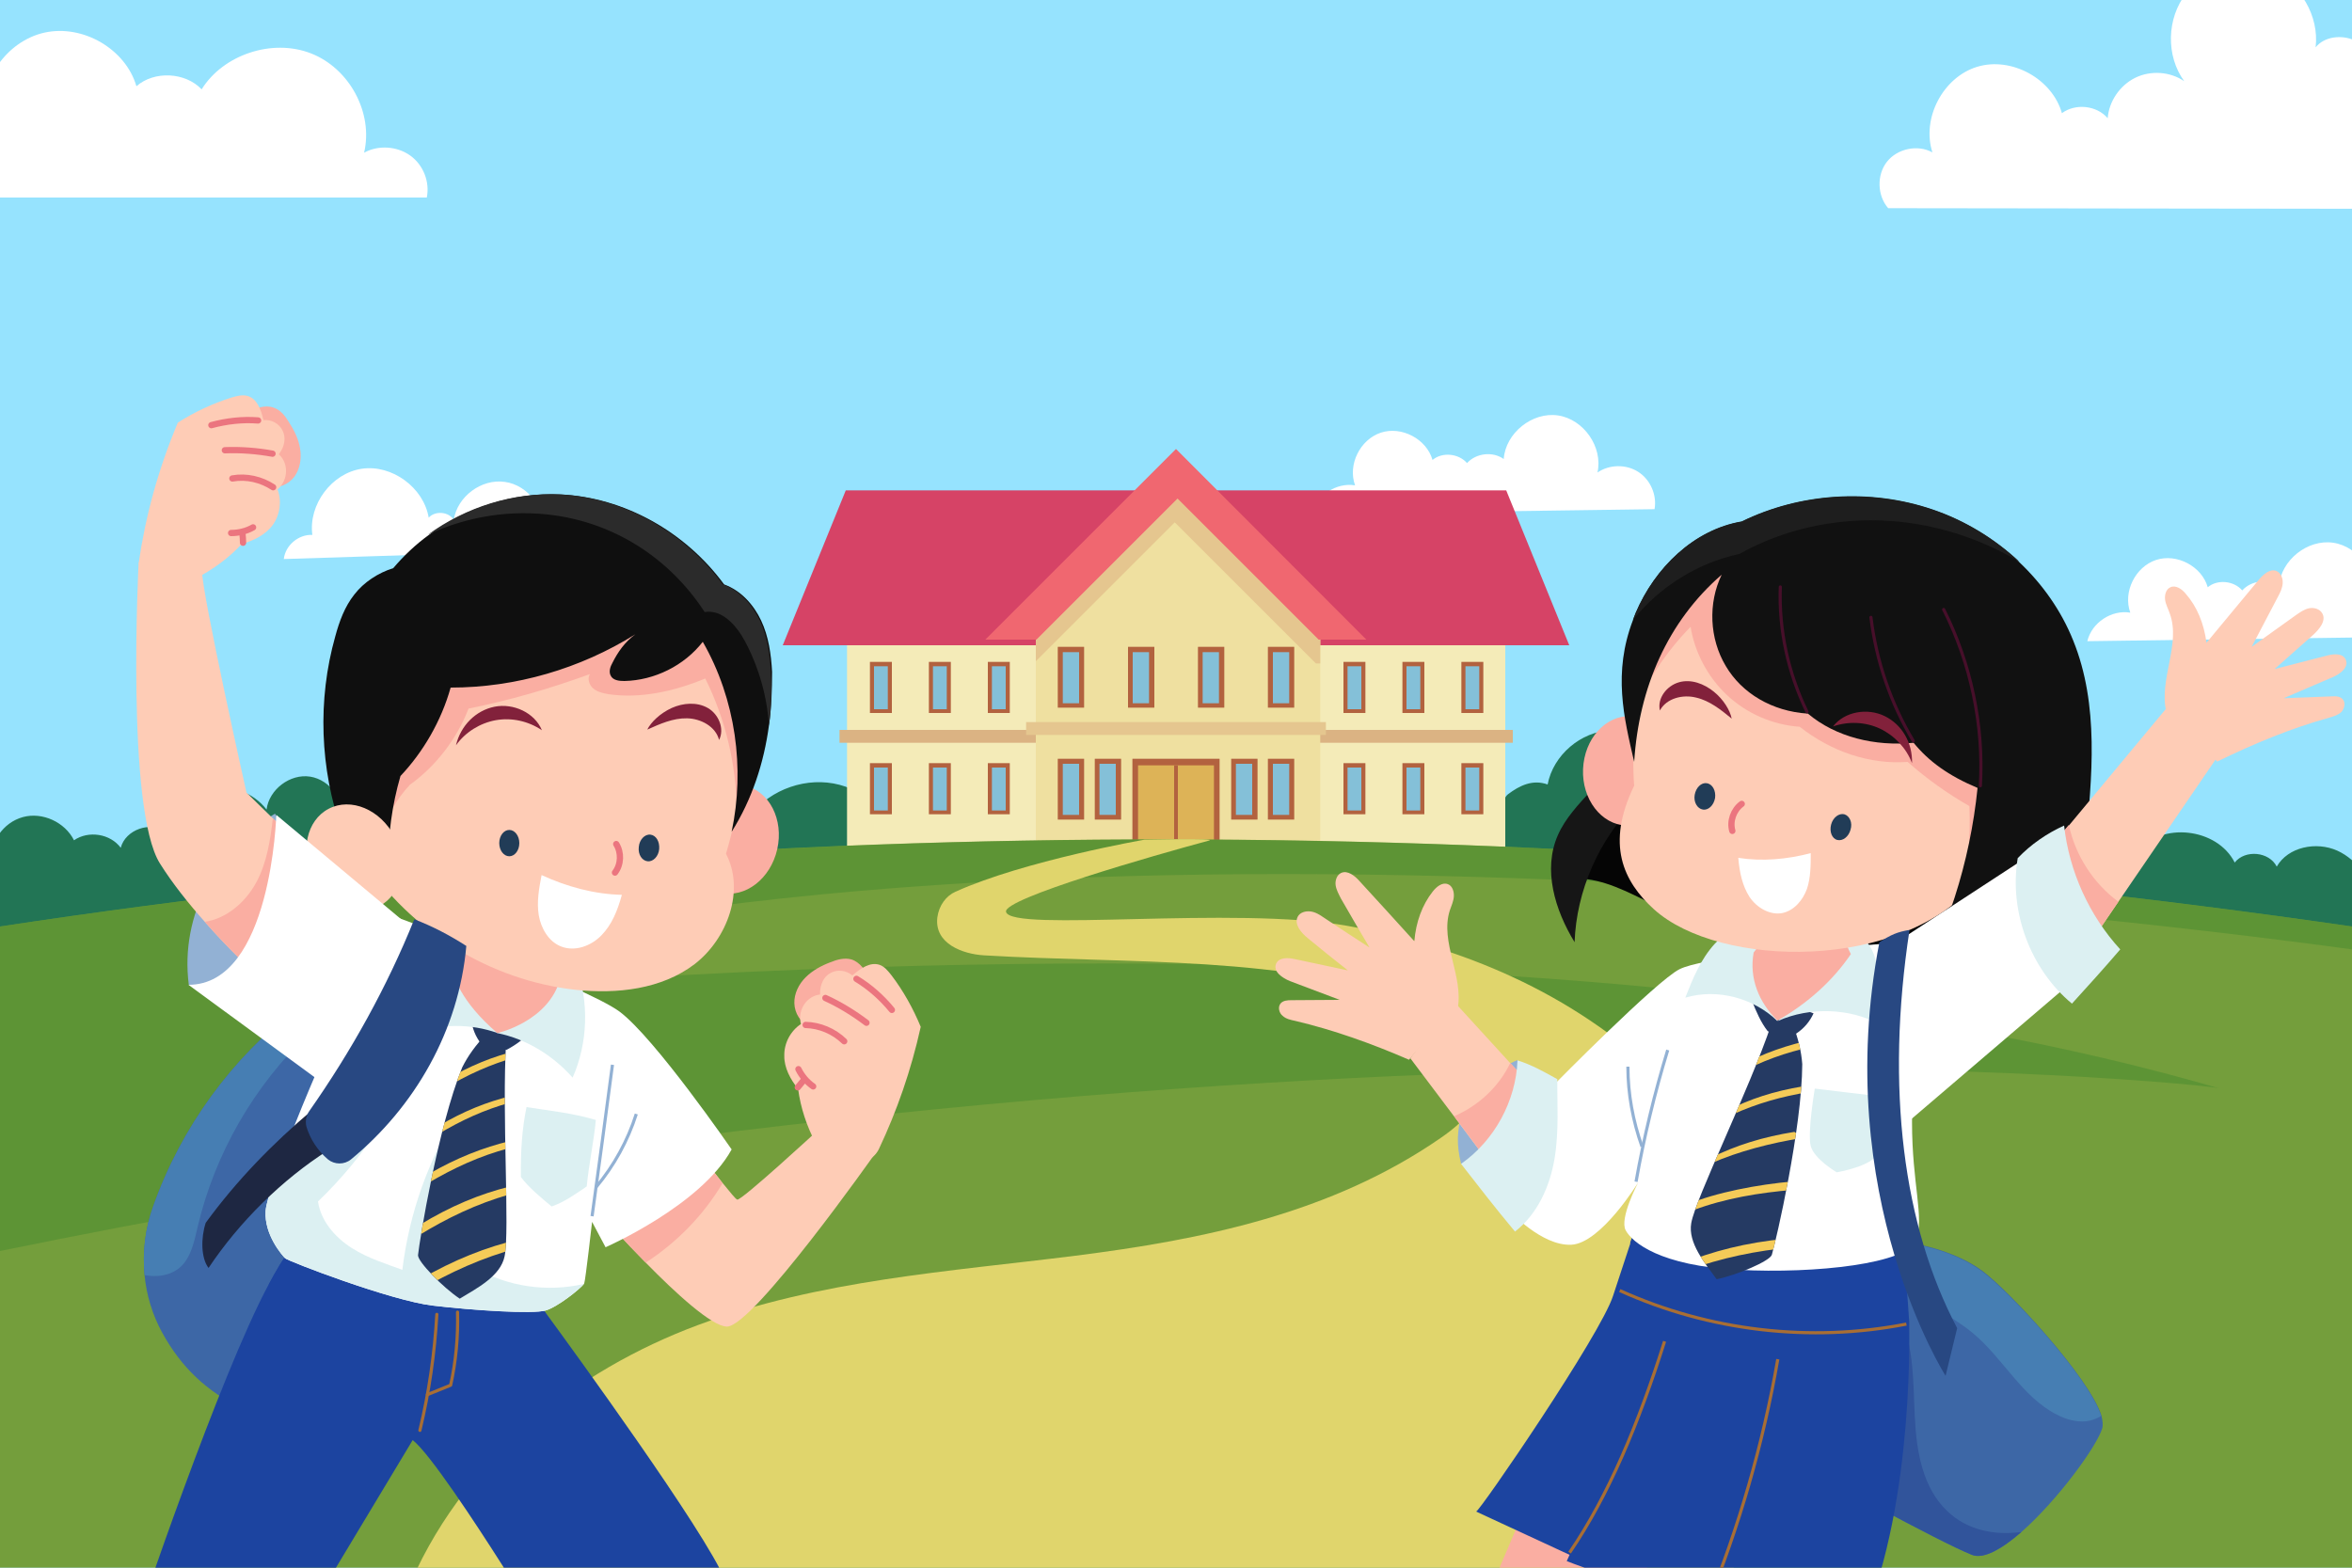 <?xml version="1.0" encoding="utf-8"?>
<!-- Generator: Adobe Illustrator 27.0.0, SVG Export Plug-In . SVG Version: 6.00 Build 0)  -->
<svg version="1.1" xmlns="http://www.w3.org/2000/svg" xmlns:xlink="http://www.w3.org/1999/xlink" x="0px" y="0px"
	 viewBox="0 0 750 500" style="enable-background:new 0 0 750 500;" xml:space="preserve">
<style type="text/css">
	.st0{fill:#96E3FE;}
	.st1{clip-path:url(#SVGID_00000159460701418444423840000015114842498029096341_);}
	.st2{fill:#FFFFFF;}
	.st3{clip-path:url(#SVGID_00000056400771189739830830000015120520881369544880_);}
	.st4{fill:#227555;}
	.st5{fill:#F4EBB8;}
	.st6{fill:#DBB383;}
	.st7{fill:#D64366;}
	.st8{fill:#B2623F;}
	.st9{fill:#84C0D8;}
	.st10{fill:#EFE0A0;}
	.st11{fill:#E5C68F;}
	.st12{fill:#F06770;}
	.st13{fill:#DDB357;}
	.st14{fill:#749E3C;}
	.st15{opacity:0.54;fill:#4B8E2F;}
	.st16{fill:#E0D56C;}
	.st17{clip-path:url(#SVGID_00000177484021208412206210000015989939390487412621_);}
	.st18{fill:#3D67A6;}
	.st19{fill:#467EB3;}
	.st20{fill:#FECCB6;}
	.st21{fill:#FAAEA2;}
	.st22{fill:none;stroke:#EB757F;stroke-width:2;stroke-linecap:round;stroke-linejoin:round;stroke-miterlimit:10;}
	.st23{fill:#1C44A0;}
	.st24{fill:none;stroke:#A86E34;stroke-linecap:round;stroke-linejoin:round;stroke-miterlimit:10;}
	.st25{fill:#DCF0F2;}
	.st26{fill:#253A63;}
	.st27{clip-path:url(#SVGID_00000119098524757233446080000011565806685117432255_);}
	.st28{fill:#F5CB58;}
	.st29{fill:none;stroke:#92B1D4;stroke-miterlimit:10;}
	.st30{fill:#0F0F0F;}
	.st31{fill:#2B2B2B;}
	.st32{fill:#82213B;}
	.st33{fill:#213C57;}
	.st34{fill:#92B1D4;}
	.st35{fill:#1E2742;}
	.st36{fill:#284882;}
	.st37{clip-path:url(#SVGID_00000143615289213573483480000017993916865193044107_);}
	.st38{fill:#050505;}
	.st39{fill:#31549B;}
	.st40{fill:none;stroke:#A86E34;stroke-miterlimit:10;}
	.st41{clip-path:url(#SVGID_00000177479494458290025710000013245700306710315922_);}
	.st42{fill:#161616;}
	.st43{fill:#111111;}
	.st44{fill:none;stroke:#470F2A;stroke-linecap:round;stroke-linejoin:round;stroke-miterlimit:10;}
	.st45{fill:#1E1E1E;}
</style>
<g id="BACKGROUND">
	<rect class="st0" width="750" height="500"/>
</g>
<g id="OBJECTS">
	<g>
		<g>
			<defs>
				<rect id="SVGID_1_" width="750" height="500"/>
			</defs>
			<clipPath id="SVGID_00000036960247150469855270000016424812824243279294_">
				<use xlink:href="#SVGID_1_"  style="overflow:visible;"/>
			</clipPath>
			<g style="clip-path:url(#SVGID_00000036960247150469855270000016424812824243279294_);">
				<path class="st2" d="M-20.3,56.1c-3-8.9,6-19.3,15.5-18c-2.1-12.1,6.8-25,19-27.7c12.3-2.7,25.9,5.3,29.3,17.1
					c5.7-5,15.6-4.5,20.8,1C71.1,17.5,86.7,12.2,99.1,17c12.4,4.8,20,19.1,17,31.7c4.5-2.5,10.5-2.1,14.7,0.9
					c4.2,3,6.3,8.4,5.3,13.4H-20.8L-20.3,56.1z"/>
				<path class="st2" d="M763.8,66.6c5.4-14.3,4.1-30.9-3.5-44.1c-2.3-4-5.3-7.7-9.4-9.6c-4.2-1.9-9.7-1.3-12.5,2.2
					c1.2-10-4.9-20.4-14.1-24.2c-9.3-3.9-20.9-0.8-27.2,7c-6.2,7.9-6.5,19.9-0.6,28c-4.5-3.1-10.7-3.5-15.6-1.1
					c-4.9,2.4-8.4,7.5-8.8,12.9c-3.5-4.1-10.3-4.8-14.6-1.6c-3.1-11-16.1-18.1-27-14.8c-10.9,3.3-17.8,16.4-14.3,27.3
					c-4.7-2.6-11.2-1.2-14.5,3c-3.3,4.2-3.1,10.8,0.4,14.8L763.8,66.6z"/>
				<path class="st2" d="M527.6,162.4c0.8-4.5-1.3-9.4-5.2-11.9c-3.9-2.5-9.2-2.4-13,0.2c1.8-8.1-4.4-17-12.6-18.2
					c-8.2-1.2-16.7,5.6-17.3,13.9c-3.5-2.5-8.8-1.9-11.7,1.3c-2.7-3.1-7.9-3.6-11-1c-1.9-6.7-9.9-10.9-16.5-8.7
					c-6.6,2.2-10.6,10.2-8.2,16.8c-6-1-12.3,3.2-13.7,9.1L527.6,162.4z"/>
				<path class="st2" d="M774.8,203c0.8-4.5-1.3-9.4-5.2-11.9c-3.9-2.5-9.2-2.4-13,0.2c1.8-8.1-4.4-17-12.6-18.2
					s-16.7,5.6-17.3,13.9c-3.5-2.5-8.8-1.9-11.7,1.3c-2.7-3.1-7.9-3.6-11-1c-1.9-6.7-9.9-10.9-16.5-8.7c-6.6,2.2-10.6,10.2-8.2,16.8
					c-6-1-12.3,3.2-13.7,9.1L774.8,203z"/>
				<path class="st2" d="M90.5,178.3c0.5-4.4,4.7-7.9,9.1-7.7c-1.3-9.7,6.2-19.7,15.8-21.1c9.6-1.4,19.7,6,21.3,15.6
					c2.1-2.3,6.4-1.9,8,0.7c1.1-7.4,8.8-13.2,16.3-12.1c7.4,1,13.2,8.7,12.3,16.1c5-3.7,13.4-0.7,14.9,5.4L90.5,178.3z"/>
			</g>
		</g>
		<g>
			<defs>
				<rect id="SVGID_00000089570727900665565210000005271195968168809630_" width="750" height="500"/>
			</defs>
			<clipPath id="SVGID_00000072958757095577146680000013006867623460221838_">
				<use xlink:href="#SVGID_00000089570727900665565210000005271195968168809630_"  style="overflow:visible;"/>
			</clipPath>
			<g style="clip-path:url(#SVGID_00000072958757095577146680000013006867623460221838_);">
				<path class="st4" d="M7.3,260.6c6.2-1.7,13.4,1.6,16.3,7.4c4.6-3.2,11.6-2.1,14.9,2.4c1.5-5.8,9.5-8.6,14.3-5.1
					c1.5-6.7,7.1-12.3,13.8-13.8c6.7-1.5,14.2,1.2,18.4,6.7c0.8-6.4,7.5-11.5,13.9-10.5c6.4,1,11.3,7.8,10.2,14.2
					c4.4-4.9,12.8-5.6,18-1.5c4.4-6.1,13.6-8.1,20.1-4.4c0.2-6.6,5.3-12.8,11.8-14.1c6.5-1.4,13.7,2.2,16.5,8.2
					c2.6-3.5,7.6-5.1,11.8-3.6c4.1,1.5,7.1,5.8,6.9,10.2c7.9-3.3,17.8-0.6,23,6.2c1-4.8,5.2-8.7,10-9.4c4.8-0.6,9.9,2.1,12.1,6.5
					c6.5-8.4,18.1-12.4,28.4-9.7c10.3,2.7,18.5,11.9,20,22.4c-78.6,20.5-160.7,13.4-240.7,23.9c-22.9,3-44.8,9.8-67.2,14
					c-3.2-14.2-5.2-37.6,16.6-35.6C-2.9,268.6,0.8,262.4,7.3,260.6z"/>
				<path class="st4" d="M493.5,250.2c1.8-9.4,10.6-16.9,20.2-17.3c9.5-0.4,18.9,6.5,21.4,15.7c2.1-2.5,6.1-3.3,9-1.8
					c2.9,1.5,4.5,5.2,3.6,8.4c3.9-1.2,8.5,1.8,8.8,5.9c5.9-5.7,16.3-5.7,22.2,0c0.4-7.8,7.1-14.9,14.9-15.6
					c7.8-0.8,15.7,4.9,17.6,12.5c1.2-8.3,9.2-15.1,17.6-15c8.4,0.2,16.1,7.3,17,15.7c8-3.9,19,0.7,21.7,9.2c4.6-2.9,11.4-1,13.9,3.8
					c7.8-9.7,25.6-7.7,31.2,3.4c3.3-4.2,11-3.5,13.4,1.3c3.6-6.3,12.6-8.1,19.3-5.1c6.6,3,11,9.8,12.8,16.8c1.9,7,1.6,14.5,1.3,21.7
					c0.2-4.1-130.1-18.7-142.2-20.1c-24.1-2.8-48.3-5.3-72.5-7.4c-11.7-1-23.5-2-35.3-2.9c-9.7-0.7-25.1,1.1-33.9-2.9
					c-7.7-3.5-9.5-9.9-4.5-15.6c1.2-1.4,5-0.6,6.6-1.7c1.3-1,1.5-4.5,3.3-5.9C484.6,250.5,488.8,248.5,493.5,250.2z"/>
				<g>
					<g>
						<rect x="270.1" y="197.8" class="st5" width="209.9" height="75.7"/>
						<rect x="267.7" y="232.8" class="st6" width="214.7" height="4.1"/>
						<polygon class="st7" points="500.4,205.8 249.6,205.8 269.7,156.4 480.3,156.4 						"/>
						<g>
							<g>
								<g>
									<rect x="447.2" y="211.1" class="st8" width="7" height="16.3"/>
									<rect x="448.5" y="212.5" class="st9" width="4.4" height="13.7"/>
								</g>
								<g>
									<rect x="466" y="211.1" class="st8" width="7" height="16.3"/>
									<rect x="467.3" y="212.5" class="st9" width="4.4" height="13.7"/>
								</g>
								<g>
									<rect x="428.4" y="211.1" class="st8" width="7" height="16.3"/>
									<rect x="429.7" y="212.5" class="st9" width="4.4" height="13.7"/>
								</g>
							</g>
							<g>
								<g>
									<rect x="447.2" y="243.4" class="st8" width="7" height="16.3"/>
									<rect x="448.5" y="244.8" class="st9" width="4.4" height="13.7"/>
								</g>
								<g>
									<rect x="466" y="243.4" class="st8" width="7" height="16.3"/>
									<rect x="467.3" y="244.8" class="st9" width="4.4" height="13.7"/>
								</g>
								<g>
									<rect x="428.4" y="243.4" class="st8" width="7" height="16.3"/>
									<rect x="429.7" y="244.8" class="st9" width="4.4" height="13.7"/>
								</g>
							</g>
						</g>
						<g>
							<g>
								<g>
									<rect x="296.2" y="211.1" class="st8" width="7" height="16.3"/>
									<rect x="297.5" y="212.5" class="st9" width="4.4" height="13.7"/>
								</g>
								<g>
									<rect x="315" y="211.1" class="st8" width="7" height="16.3"/>
									<rect x="316.3" y="212.5" class="st9" width="4.4" height="13.7"/>
								</g>
								<g>
									<rect x="277.4" y="211.1" class="st8" width="7" height="16.3"/>
									<rect x="278.7" y="212.5" class="st9" width="4.4" height="13.7"/>
								</g>
							</g>
							<g>
								<g>
									<rect x="296.2" y="243.4" class="st8" width="7" height="16.3"/>
									<rect x="297.5" y="244.8" class="st9" width="4.4" height="13.7"/>
								</g>
								<g>
									<rect x="315" y="243.4" class="st8" width="7" height="16.3"/>
									<rect x="316.3" y="244.8" class="st9" width="4.4" height="13.7"/>
								</g>
								<g>
									<rect x="277.4" y="243.4" class="st8" width="7" height="16.3"/>
									<rect x="278.7" y="244.8" class="st9" width="4.4" height="13.7"/>
								</g>
							</g>
						</g>
					</g>
					<g>
						<g>
							<polygon class="st10" points="421,201.6 421,271.7 330.3,271.7 330.3,201.6 375,156.4 							"/>
							<path class="st11" d="M375,156.4l-44.7,45.2v9.3l44.3-44.3l45,45h1.4v-10L375,156.4z"/>
							<path class="st12" d="M375,143.2L314.2,204h16.3l45-45l45,45h15.2L375,143.2z"/>
						</g>
						<g>
							<g>
								<rect x="361.1" y="242" class="st8" width="27.8" height="33.8"/>
								<rect x="362.9" y="244.1" class="st13" width="24.2" height="29.5"/>
								<rect x="374.4" y="244.1" class="st8" width="1.2" height="29.5"/>
							</g>
							<g>
								<g>
									<g>
										<rect x="392.6" y="242" class="st8" width="8.4" height="19.4"/>
										<rect x="394.1" y="243.6" class="st9" width="5.2" height="16.3"/>
									</g>
									<g>
										<rect x="404.3" y="242" class="st8" width="8.4" height="19.4"/>
										<rect x="405.9" y="243.6" class="st9" width="5.2" height="16.3"/>
									</g>
								</g>
								<g>
									<g>
										<rect x="337.3" y="242" class="st8" width="8.4" height="19.4"/>
										<rect x="338.9" y="243.6" class="st9" width="5.2" height="16.3"/>
									</g>
									<g>
										<rect x="349.1" y="242" class="st8" width="8.4" height="19.4"/>
										<rect x="350.6" y="243.6" class="st9" width="5.2" height="16.3"/>
									</g>
								</g>
							</g>
						</g>
						<g>
							<g>
								<rect x="382" y="206.3" class="st8" width="8.4" height="19.4"/>
								<rect x="383.5" y="208" class="st9" width="5.2" height="16.3"/>
							</g>
							<g>
								<rect x="404.3" y="206.3" class="st8" width="8.4" height="19.4"/>
								<rect x="405.9" y="208" class="st9" width="5.2" height="16.3"/>
							</g>
							<g>
								<rect x="337.3" y="206.3" class="st8" width="8.4" height="19.4"/>
								<rect x="338.9" y="208" class="st9" width="5.2" height="16.3"/>
							</g>
							<g>
								<rect x="359.7" y="206.3" class="st8" width="8.4" height="19.4"/>
								<rect x="361.2" y="208" class="st9" width="5.2" height="16.3"/>
							</g>
						</g>
						<rect x="327.2" y="230.3" class="st11" width="95.6" height="4.1"/>
					</g>
				</g>
				<g>
					<path class="st14" d="M750,295.5V500H0V295.5C247.3,258,497.3,258.9,750,295.5z"/>
					<path class="st15" d="M84.6,321.7c0,0,379.2-45.6,623,25.4c-1.7-1.2-297.7-32-707.6,51.9V295.5c247.3-37.4,497.3-36.6,750,0
						v7.3C658.9,290.4,288.5,246.5,84.6,321.7z"/>
					<path class="st16" d="M129.3,508.7c17.4-43.3,54.6-71.7,93.3-86.1c38.8-14.4,79.8-17,120.3-22.1c40.4-5.1,81.7-13.4,116.7-37.7
						c7.4-5.1,15.3-12.9,14.5-23c-0.8-10.8-11-16.7-19.8-19.7c-45.3-15.6-93.4-12.6-140.5-15.4c-6.8-0.4-15.9-3.7-14.9-12.1
						c0.5-3.8,2.8-6.9,5.8-8.2c21.9-9.9,60.3-16.6,60.3-16.6c-1.3,0.1,23.7-0.6,20.5,0.3c-17.5,4.7-65.6,18.5-64.7,22.7
						c1.4,6.7,72.9-2,108.9,4.5c35.9,6.5,71.6,21.1,99.7,48.2c15.6,15,28.8,34,36.3,56.1c7.5,22.1,8.8,47.5,1.7,69.7
						c-9.9,31-35.1,54.5-39.1,87.3"/>
				</g>
			</g>
		</g>
	</g>
	<g>
		<defs>
			<rect id="SVGID_00000178184114104715830760000000995621145974555573_" width="362.9" height="500"/>
		</defs>
		<clipPath id="SVGID_00000167376062562358217340000008998011646353691269_">
			<use xlink:href="#SVGID_00000178184114104715830760000000995621145974555573_"  style="overflow:visible;"/>
		</clipPath>
		<g style="clip-path:url(#SVGID_00000167376062562358217340000008998011646353691269_);">
			<g>
				<path class="st18" d="M125,368.1c-13.2,25.5-34.4,55.8-47.6,81.3c-11.4-5.6-19.5-13.1-25.7-24.4c-3.1-5.7-5-11.9-5.6-18.3
					c-0.7-7.4,0.2-15,2.8-22.1c9-25.3,25.2-47.2,45.6-62.9c0.2,0.2,0.3,0.3,0.5,0.5C107.4,336.9,117,352,125,368.1z"/>
				<path class="st19" d="M98.5,329.7c-17.5,16.5-30,38.3-35.5,61.7c-1.1,4.7-2.1,9.8-5.7,12.9c-3.1,2.6-7.2,3.1-11.2,2.4
					c-0.7-7.4,0.2-15,2.8-22.1c9-25.3,25.2-47.2,45.6-62.9c0.2,0.2,0.3,0.3,0.4,0.5C95.9,324.5,97.1,326.9,98.5,329.7z"/>
			</g>
			<g>
				<path class="st20" d="M279.2,367.7c0,0-39,55.4-47.4,55.4c-4.8,0-16.6-10.9-25.9-20.4c-7.1-7.2-12.7-13.5-12.7-13.5l27-25.3
					c0,0,5.9,8,10.3,13.5c2.3,2.8,4.1,5.1,4.6,5.2c1.3,0.4,25.7-22.1,25.7-22.1l9.8-0.4L279.2,367.7z"/>
				<g>
					<path class="st21" d="M277.5,312.2c-1.5-2.6-3.2-5.3-6-6.2c-2.2-0.6-4.5,0-6.7,0.9c-2.9,1.1-5.7,2.6-7.9,4.8
						c-2.2,2.2-3.7,5.2-3.6,8.3s1.9,6.2,4.9,7.3C263.3,322.4,268.9,318,277.5,312.2z"/>
					<path class="st20" d="M254.5,347.3c0.8,6,2.7,11.8,5.7,17.5c3.4,2.7,7.4,4.6,11.5,5.7c3.5,0.9,7.1-0.9,8.6-4.1
						c5.7-12.1,10.2-24.9,13.3-38.9c-2.4-5.8-5.5-11.4-9.3-16.4c-1.1-1.4-2.3-2.9-3.9-3.4c-2.9-0.9-5.8,1-8.6,3.4
						c-1.9-1.6-4.7-2-6.9-0.8c-2.2,1.1-3.5,3.7-3.4,6.9c-4.1,0.4-7.3,4.8-6.1,9.4c-3.3,2.2-5.4,6.1-5.3,10.1
						C250,340.5,252.1,344.4,254.5,347.3z"/>
					<path class="st22" d="M273.1,312.2c4.3,2.6,8.1,6,11.3,9.9"/>
					<path class="st22" d="M263.2,318.3c4.6,2.1,9,4.8,13.1,7.9"/>
					<path class="st22" d="M256.9,326.9c4.5,0.1,9,2,12.3,5.2"/>
					<path class="st22" d="M259.3,346.5c-2-1.4-3.6-3.3-4.7-5.5"/>
					<path class="st22" d="M256.3,344.5c-0.6,0.8-1.3,1.5-1.9,2.3"/>
				</g>
				<path class="st21" d="M230.4,377.4c-6.1,10.2-14.6,18.9-24.5,25.3c-7.1-7.2-12.7-13.5-12.7-13.5l27-25.3
					C220.1,363.9,226,371.9,230.4,377.4z"/>
			</g>
			<g>
				<path class="st23" d="M231.2,503.9l-65.4,4.3c0,0-2.3-3.7-5.7-9.1l0,0c-8.2-12.9-23-35.5-28.5-39.8l-28.5,47.4l-59.6,10.8
					c0,0,26.4-78.5,42.2-107.9c2.5-4.7,4.8-8.5,6.8-11.1l80.1,18.2c0,0,0.5,0.7,1.4,2C182.5,430.3,224.8,488.4,231.2,503.9z"/>
				<path class="st23" d="M174,418.8c-29.6,2.7-59.8-0.4-88.3-9.1c2.5-4.7,4.8-8.5,6.8-11.1l80.1,18.2
					C172.6,416.8,173.1,417.5,174,418.8z"/>
				<g>
					<path class="st24" d="M139.3,419.2c-0.7,12.5-2.5,24.9-5.4,37"/>
					<path class="st24" d="M145.9,418.5c0.2,7.8-0.5,15.6-2.2,23.3c-2.6,1-4.8,2-7.4,3"/>
				</g>
			</g>
			<g>
				<path class="st2" d="M233.3,366.6c-9.8,17.9-40.2,31.2-40.2,31.2l-4.3-8.1c0,0-2.1,18.6-2.5,19.6c0,0.1-0.1,0.1-0.1,0.2
					c-1.1,1.5-8.4,7.4-12.3,8.5c-4.1,1.1-22.5,0-36-1.6c-13.4-1.6-46.2-14.2-47-15.1c-0.9-0.9-6.7-7.4-6.2-15.1
					c0.3-4,4.7-16,8.9-26.5c3.8-9.6,7.4-17.9,7.4-17.9l24.3-49.7c0,0,60.8,22.2,72.2,30.5C208.8,331,233.3,366.6,233.3,366.6z"/>
				<path class="st25" d="M186.2,409.5c-1.1,1.5-8.4,7.4-12.3,8.5c-4.1,1.1-22.5,0-35.9-1.6c-13.4-1.6-46.2-14.2-47.1-15.1
					c-0.8-0.9-6.7-7.4-6.2-15.1c0.3-4,4.7-16,8.9-26.5c4-3.4,8.3-6.4,12.7-9.3c7.4-5.1,15-10.2,27.6-19.3
					c-5.6,19.6-17.3,37.5-32.5,52.1c0.9,6.2,5.4,11.4,10.7,14.8c5.3,3.4,11.4,5.2,16.2,7c2.2-18.2,8.5-35.9,18.5-51.3
					c-1.9,16.9-0.4,34.1,4.8,50.7C161.9,410.4,174.5,412.2,186.2,409.5z"/>
				<g>
					<g>
						<path class="st26" d="M150.2,324c0.1,2.8,0.9,5.6,2.7,8.2c2.4,1.7,5.4,2.7,8.7,2.6c3-1.6,5.7-3.6,7.9-6.1
							C163.4,325.8,156.8,324.1,150.2,324z"/>
						<g>
							<path class="st26" d="M146.6,414.2c-5.4-3.6-13.5-11.9-13.3-13.9c0.5-4.9,6.4-40.9,14.1-59.9c1.8-3.6,4.2-7,8-11
								c1.7,0.8,3.5,1.6,6,2.8c-1.4,22.7,1.2,60.6-0.5,68.5C159.6,407,152.2,410.8,146.6,414.2z"/>
							<g>
								<g>
									<defs>
										<path id="SVGID_00000024693876306181930370000001913484047134407344_" d="M146.6,414.2c-5.4-3.6-13.5-11.9-13.3-13.9
											c0.5-4.9,6.4-40.9,14.1-59.9c1.8-3.6,4.2-7,8-11c1.7,0.8,3.5,1.6,6,2.8c-1.4,22.7,1.2,60.6-0.5,68.5
											C159.6,407,152.2,410.8,146.6,414.2z"/>
									</defs>
									<clipPath id="SVGID_00000118378279969800724440000007766209067623291067_">
										<use xlink:href="#SVGID_00000024693876306181930370000001913484047134407344_"  style="overflow:visible;"/>
									</clipPath>
									<g style="clip-path:url(#SVGID_00000118378279969800724440000007766209067623291067_);">
										<path class="st28" d="M165.2,335c-7.9,1.9-15.4,4.9-23.3,9.6c-0.3,1.3,0,1.4-0.4,2.7c7.5-4.5,14.9-7.9,23.3-10.2
											C164.8,335.9,164.9,335.8,165.2,335z"/>
										<path class="st28" d="M163.2,349.5c-7.9,1.9-15.4,4.9-23.3,9.6c-0.3,1.3,0,1.4-0.3,2.7c7.5-4.5,14.9-7.9,23.3-10.2
											C162.9,350.3,162.9,350.3,163.2,349.5z"/>
										<path class="st28" d="M162.7,363.9c-8.7,2.1-17.1,5.4-25.9,10.5c-0.4,1.5,0,1.5-0.4,3c8.3-4.9,16.5-8.7,25.9-11.2
											C162.3,364.8,162.4,364.8,162.7,363.9z"/>
										<path class="st28" d="M162.7,378.4c-9.7,2.4-19.1,6.3-28.9,12.3c-0.4,1.7,0,1.8-0.4,3.4c9.3-5.7,18.5-10.1,28.9-13.1
											C162.3,379.5,162.3,379.5,162.7,378.4z"/>
										<path class="st28" d="M165.8,395.2c-10.7,2.5-21.1,6.6-31.9,12.9c-0.4,1.8,0,1.8-0.5,3.6c10.2-6,20.4-10.6,31.9-13.7
											C165.3,396.3,165.3,396.3,165.8,395.2z"/>
									</g>
								</g>
							</g>
						</g>
					</g>
					<path class="st25" d="M165.7,321.5c-2.4,2.7-4.6,5.2-7.1,8c9.3,1.9,17.7,7.1,24,14.2c4.9-11.1,5.3-24.2,1.1-35.6
						c-2.6,0.2-5.2-0.5-7.3-2C173.2,310.1,171.4,315.2,165.7,321.5z"/>
					<path class="st25" d="M158.7,329.5c-8.6-3.1-18.3-3-27,0.1c-1.4-7.4,1.9-26.7,14-33.5c7.8,4.6,13.6,12.5,15.9,21.6
						C160.9,321.4,160.2,325.1,158.7,329.5z"/>
					<path class="st21" d="M145.3,295.6c0,0-9.5,14.3,13.3,33.9c0,0,16.6-3.7,20.1-17.6L145.3,295.6z"/>
				</g>
				<g>
					<path class="st29" d="M195.3,339.6c-2.1,16.1-4.3,32.2-6.5,48.3"/>
					<path class="st29" d="M202.9,355.3c-2.7,8.5-7.1,16.5-12.8,23.3"/>
				</g>
				<path class="st25" d="M187.1,378.4c0.6-6.6,2.3-14.6,2.9-21.2c-7.9-2.3-14.6-2.9-22.1-4.1c-1.4,6.7-1.9,13.8-1.8,22.3
					c2.6,3.5,6.6,6.7,9.8,9.4C180.1,383.3,183.1,381.1,187.1,378.4z"/>
			</g>
			<g>
				
					<ellipse transform="matrix(0.22 -0.976 0.976 0.22 -79.072 436.74)" class="st21" cx="233.6" cy="267.8" rx="17.5" ry="14.5"/>
				<path class="st20" d="M231.5,272.3c4.3-14.4,6.5-29.7,4.1-44.5c-2.4-14.8-9.6-29.2-21.4-38.5c-10-7.9-22.8-11.8-35.5-13.1
					c-15.8-1.7-32.6,0.6-45.3,10.2c-12.4,9.3-19.2,24.6-21.3,40c-2.1,15.4,0,31,3.7,47.6c15,23,40.5,38.7,67.8,41.7
					c13.2,1.4,27.4-0.2,37.9-8.2C232,299.4,237.6,283.9,231.5,272.3z"/>
				<path class="st21" d="M121.1,266.2c2.3-5.7,5.2-11.2,9.6-15.9c8.5-6.1,15.1-14.9,18.7-24.3c12.9-2.6,25.5-6.2,38.7-11
					c-0.9,1.5-0.2,3.5,1.1,4.6c1.3,1.1,3.1,1.5,4.8,1.8c10.2,1.5,21-0.9,30.9-5c6.4,12.9,9.9,27.4,10,41.8
					c5.7-16.4,4.7-34.3,3.5-51.3c-15.5-6.2-31-12.3-46-18.3c-20.8,6.8-41.9,12.6-63.7,17.9C119.8,224.1,117.2,244.8,121.1,266.2z"/>
				<g>
					<path class="st30" d="M245.2,231.4c-1.6,11.9-5.4,23.6-11.9,33.9c4.3-20.2,1.3-42.3-9.2-60.6c-5.9,7.6-15.4,12.3-25,12.5
						c-1.7,0-3.7-0.2-4.4-1.8c-0.6-1.2-0.1-2.8,0.6-4c1.7-3.4,3.9-6.6,7.3-9.1c-17.6,11-38.2,17-58.9,17c-3,10.7-8.8,20.6-16,28.2
						c-2.7,9.3-4,19-3.9,28.7c-4-3.7-8.3-7.1-14.8-11.2c-7-19.8-7.8-41.8-2.1-62c1.3-4.8,3-9.5,6.1-13.4c3-3.9,7.6-6.9,12.4-8.4
						c3.4-4,7.2-7.6,11.5-10.7c12.1-8.8,27.1-13.5,42-12.8c20.1,1,39.6,11.8,52,28.7c5.3,1.9,9.4,6.4,11.8,11.5s3.2,10.8,3.5,16.4
						C246.2,220,246,225.7,245.2,231.4z"/>
					<path class="st31" d="M245.2,231.4c-0.6-9.3-3.2-18.5-7.6-26.8c-2.7-5-7.2-10.3-12.9-9.4c-11.5-17.6-28.9-28.1-47.6-30.8
						c-13.8-2-28,0.2-40.6,6.1c12.1-8.8,27.1-13.5,42-12.8c20.1,1,39.6,11.8,52,28.7c5.3,1.9,9.4,6.4,11.8,11.5s3.2,10.8,3.5,16.4
						C246.2,220,246,225.7,245.2,231.4z"/>
				</g>
				
					<ellipse transform="matrix(0.886 -0.463 0.463 0.886 -113.843 83.457)" class="st20" cx="113" cy="273.5" rx="14.5" ry="17.5"/>
				<g>
					<path class="st32" d="M145.4,237.7c3-4.2,7.7-7.1,12.7-8c5.1-0.9,10.4,0.3,14.7,3.2c-2.3-5.6-9.1-8.7-15.1-7.5
						S146.9,231.4,145.4,237.7z"/>
					<path class="st32" d="M206.4,232.7c4-1.8,8.2-3.7,12.7-3.6c4.4,0.1,9.1,2.6,10.2,6.9c1.8-3.5-0.1-8.2-3.6-10.2
						c-3.5-2-7.9-1.6-11.5,0C210.5,227.5,207.6,230.3,206.4,232.7z"/>
					<ellipse class="st33" cx="162.4" cy="268.9" rx="3.2" ry="4.2"/>
					<path class="st33" d="M203.7,270.1c0.2-2.3,1.9-4.1,3.7-3.9c1.8,0.2,3,2.2,2.8,4.6c-0.2,2.3-1.9,4.1-3.7,3.9
						C204.7,274.5,203.4,272.5,203.7,270.1z"/>
					<path class="st22" d="M196.5,269.2c1.7,2.7,1.6,6.5-0.4,9.1"/>
					<path class="st2" d="M198.3,285.4c-8.8-0.2-17.6-2.6-25.6-6.3c-0.8,4.2-1.6,8.5-0.9,12.8c0.7,4.2,3.2,8.5,7.2,10
						c4.4,1.7,9.5-0.2,12.8-3.6S196.9,290.5,198.3,285.4z"/>
				</g>
			</g>
			<g>
				<path class="st34" d="M93.8,275.5c-1.4-5.5-3.4-10.8-6.1-16c-18.4,11-30.4,32.1-27.5,54.6c8.8,1.4,19-0.5,25.3-6.8
					C91.8,301,97.8,291.2,93.8,275.5z"/>
				<g>
					<path class="st20" d="M97.7,271.5l-1.5,3.6l-14.7,35.5c0,0-7.8-7-16.2-16.6c-5-5.6-10.3-12.2-14.3-18.6
						c-10.9-17.3-6.8-95.8-6.8-95.8l8.5-5.7l11.7,8.1c0,7.4,14.2,70.8,14.2,70.8L87,261l3.9,3.8L97.7,271.5z"/>
					<g>
						<path class="st21" d="M78.7,131.5c2.7-1.2,5.7-2.5,8.5-1.5c2.2,0.7,3.7,2.6,4.9,4.6c1.7,2.6,3.1,5.4,3.6,8.5
							c0.5,3.1,0,6.4-1.8,8.9c-1.9,2.5-5.2,4-8.2,3.1C84.4,148.1,82.4,141.2,78.7,131.5z"/>
						<path class="st20" d="M77.1,173.5c-4.1,4.4-9.1,8.1-14.7,11c-6.5,0.4-13.1-1.5-18.2-4.8c2.2-15.1,6.2-29.9,12.5-44.9
							c5.3-3.4,11.1-6.1,17.1-8c1.7-0.5,3.5-1,5.2-0.5c2.9,0.9,4.2,4.1,5,7.7c2.5-0.3,5,1.1,6.1,3.3c1.1,2.2,0.8,5-1.2,7.6
							c3.1,2.7,3.2,8.1-0.4,11.2c1.4,3.7,0.8,8.1-1.5,11.3C84.7,170.6,80.7,172.5,77.1,173.5z"/>
						<path class="st22" d="M82.3,134.1c-5-0.4-10.1,0.2-14.9,1.5"/>
						<path class="st22" d="M86.9,144.7c-5-0.9-10.1-1.3-15.2-1.1"/>
						<path class="st22" d="M87.1,155.4c-3.8-2.5-8.5-3.6-13-2.8"/>
						<path class="st22" d="M73.7,170c2.4,0,4.9-0.6,7-1.8"/>
						<path class="st22" d="M77.3,170.1c0.1,1,0.2,2,0.2,3"/>
					</g>
					<path class="st21" d="M96.2,275.1l-14.7,35.5c0,0-7.8-7-16.2-16.6c7-1,13.2-6.4,16.6-12.9C85.1,275,86.2,268,87,261l3.9,3.8
						C92.5,268.4,94.3,271.8,96.2,275.1z"/>
				</g>
				<path class="st2" d="M125.4,323.8l2.9-30.3l-40.2-33.6c0,0-1.5,54.2-28,54.2l40.8,29.9L125.4,323.8z"/>
			</g>
			<g>
				<path class="st35" d="M99.5,354.1c-12.4,10.5-23.9,22.2-33.9,35.9c-1.6,4.9-1.5,11.3,0.9,14.4c9.8-14.7,23.5-28.2,38.1-37.5
					C102.9,363.4,101.2,359.8,99.5,354.1z"/>
				<path class="st36" d="M148.7,301.7c-5.3-3.4-10.8-6.3-16.6-8.5c-8.7,21.6-20.1,42.1-33.5,61.2c-1,1.4-1.3,3.3-0.9,4.9
					c1.2,4,3.6,7.7,6.9,10.5c2.1,1.7,5.2,1.7,7.3,0C132.3,353,146.3,328.7,148.7,301.7z"/>
			</g>
		</g>
	</g>
	<g>
		<defs>
			<rect id="SVGID_00000095336652216606377780000010525977291478709641_" x="369.5" width="383.5" height="500"/>
		</defs>
		<clipPath id="SVGID_00000103246183253115221850000005927021703272950457_">
			<use xlink:href="#SVGID_00000095336652216606377780000010525977291478709641_"  style="overflow:visible;"/>
		</clipPath>
		<g style="clip-path:url(#SVGID_00000103246183253115221850000005927021703272950457_);">
			<path class="st38" d="M499.9,280.4c8.3-1.1,16.4,2.7,23.9,6.4c6.5,3.2,13,6.4,22.3,10.5c26.9,0.4,53.7,3.9,79.8,10.5
				c4.9-8.8,9.8-17.7,14.6-26.5c1.4-2.5,2.8-5.1,2.7-8c-0.2-5-5-8.5-9.5-10.9C601,245.2,562.4,244.7,525,243
				C511.2,251.6,501.3,266.2,499.9,280.4z"/>
			<polygon class="st21" points="494.6,461.5 468.9,521.7 523.6,521.7 526.7,479.7 			"/>
			<g>
				<path class="st18" d="M670.4,455.4c-1.6,5.7-14.2,23-25.8,33.2c-6.2,5.4-12.1,8.8-15.8,7.3c-10.8-4.3-51.1-26.6-51.1-26.6
					l5.8-44.6l2.9-22.4l20.3-5.3l2.4-0.6c0,0,13.6,1.9,23.1,9c8.5,6.3,34,33.9,37.9,46.1C670.5,453.1,670.6,454.5,670.4,455.4z"/>
				<path class="st39" d="M644.6,488.6c-6.2,5.4-12.1,8.8-15.8,7.3c-10.8-4.3-51.1-26.6-51.1-26.6l5.8-44.6
					c4.5-4.8,10.1-8.3,16.4-9.9l5.9,5.2c4.7,9.8,4.2,21.2,4.8,32c0.5,10.9,2.5,22.6,10.4,30C627.2,488,636,489.8,644.6,488.6z"/>
				<path class="st19" d="M670,451.6c-1.4,0.9-3.1,1.5-4.8,1.7c-3.2,0.3-6.4-0.6-9.3-2.1c-11.2-5.7-17.2-18.1-26.9-26.1
					c-4-3.3-8.6-5.8-12.8-9c-4.2-3.1-8-7.1-9.5-12.1c-0.7-2.2-0.7-4.7-0.2-6.9l2.4-0.6c0,0,13.6,1.9,23.1,9
					C640.6,411.8,666.1,439.3,670,451.6z"/>
			</g>
			<g>
				<path class="st23" d="M594,517.5c-38.1-6.8-68-9.2-94.4-19.6l0.9-2l-29.8-13.8c1.1,0,39.8-56.5,43.7-68.9l5.5-16.7l1-3.1l86,1.8
					l1.1,14.9l0.8,11.4C608.7,421.5,610.8,477.8,594,517.5z"/>
				<path class="st23" d="M607.8,410c-21,2.5-42.4,1.5-63-3.1c-8.9-2-17.9-4.8-25-10.4l1-3.1l86,1.8L607.8,410z"/>
				<path class="st40" d="M516.5,411.6c28.4,12.9,60.8,16.7,91.4,10.7"/>
				<path class="st40" d="M566.9,433.5c-4.7,27.1-12.4,53.6-22.8,79.1"/>
				<path class="st40" d="M530.8,427.8c-8.2,26-17.9,49.3-30.3,67.4"/>
			</g>
			<g>
				<path class="st2" d="M572.5,303.2c0,0-29.6,2.3-36.9,5.9c-7.3,3.6-40,36.8-40,36.8l-14.3,40.2c0,0,10.2,11.3,19.7,10.9
					c9.5-0.4,21.4-19.9,21.4-19.9s-6.1,11.5-4,15.3c2.1,3.9,11,11.3,35.9,12.6s54-2,56.7-9.4c2.7-7.4-1.3-17.8-1.3-37.7
					s1.8-57.7,0.4-57.7C608.8,300.4,572.5,303.2,572.5,303.2z"/>
				<path class="st25" d="M601.1,349.8c-1,0-22.4-2.6-22.4-2.6s-2.4,14.1-1.3,18.3c1.1,4.2,8.3,8.4,8.3,8.4s11.6-2,12.9-6
					C600,363.7,601.1,349.8,601.1,349.8z"/>
				<g>
					<path class="st26" d="M558.7,319.3c1.2,3.1,2.9,7,5,9.6c3,1.2,6.1,1.5,9,0.8c2.6-1.7,4.4-3.9,5.6-6.5
						C572.2,320.9,565.4,318.9,558.7,319.3z"/>
					<g>
						<path class="st26" d="M539.3,390.1c1.4-8,18.3-42,25.6-63.6c2.8-0.2,4.7-0.2,6.6-0.3c2,5.2,2.9,9.2,3.2,13.2
							c-0.1,20.5-8.3,56.1-9.7,60.8c-0.6,2-11.2,6.5-17.6,7.8C543.6,402.8,538.2,396.4,539.3,390.1z"/>
						<g>
							<g>
								<defs>
									<path id="SVGID_00000183227605191645052700000013419821346891121054_" d="M539.3,390.1c1.4-8,18.3-42,25.6-63.6
										c2.8-0.2,4.7-0.2,6.6-0.3c2,5.2,2.9,9.2,3.2,13.2c-0.1,20.5-8.3,56.1-9.7,60.8c-0.6,2-11.2,6.5-17.6,7.8
										C543.6,402.8,538.2,396.4,539.3,390.1z"/>
								</defs>
								<clipPath id="SVGID_00000145768904507163720360000017667701392694573725_">
									<use xlink:href="#SVGID_00000183227605191645052700000013419821346891121054_"  style="overflow:visible;"/>
								</clipPath>
								<g style="clip-path:url(#SVGID_00000145768904507163720360000017667701392694573725_);">
									<path class="st28" d="M556.9,341.1c7.8-3.9,15.6-6.3,24.1-7.9c-1.1-0.8-0.9-1-2.1-1.8c-9,1.8-16.7,4.6-23.8,8.4
										C556,340.2,556.1,340.2,556.9,341.1z"/>
									<path class="st28" d="M552.4,355.5c7.9-3.6,15.8-5.8,24.4-7.2c-1.1-0.8-0.9-1-2-1.8c-9.1,1.5-16.8,4-24,7.7
										C551.6,354.5,551.6,354.5,552.4,355.5z"/>
									<path class="st28" d="M545.5,371.1c8.8-3.9,19.4-6.6,28.9-8.1c-1.2-0.9-1-1.2-2.2-2c-10,1.6-18.7,4.3-26.7,8.3
										C546.4,369.7,544.6,370.1,545.5,371.1z"/>
									<path class="st28" d="M539.9,386c10.1-3.8,21.1-5.6,31.9-6.5c-1.3-1.1,1.3-1.6,0-2.7c-11.4,1-24.6,3.5-33.9,7.4
										C538.9,384.7,538.9,384.7,539.9,386z"/>
									<path class="st28" d="M537.9,405.2c11.2-4.1,22.1-6.3,33.9-7.4c-1.4-1.2-1.1-1.5-2.5-2.7c-12.4,1.2-23.2,3.9-33.4,8.1
										C536.9,403.8,536.9,403.8,537.9,405.2z"/>
								</g>
							</g>
						</g>
					</g>
				</g>
				<g>
					<path class="st25" d="M567,325.6c10.1-4.5,22.8-4.1,32.4,1.1c0.5-7.4,0.5-14.2-1.6-21.5c-0.7-2.4-2.5-5.6-5-6.7
						c-3-1.3-7,0-9.6-1.8C578.7,305.6,574.2,314.6,567,325.6z"/>
					<path class="st25" d="M566.8,325.7c-7.3-7.2-19-10.6-29.4-7.5c2.4-6.1,4.9-12.3,9.5-17.3c4.7-4.9,12-8.4,19.6-7.1
						C566.8,304,566.3,314.7,566.8,325.7z"/>
					<path class="st21" d="M588.4,293.2c-0.4,3.6-0.3,7.3,1.8,11.1c-5.7,8.4-13.6,15.6-23.4,21.2c-5.9-5.7-9.1-13.5-7.6-21.7
						c2.2-2.6,3.4-5.8,3.3-9C570.4,295.4,578.4,295.2,588.4,293.2z"/>
				</g>
				<g>
					<path class="st29" d="M531.8,334.9c-4.2,13.8-7.6,27.9-10.1,42"/>
					<path class="st29" d="M519.1,340.2c0,8.7,1.6,17.3,4.5,25.5"/>
				</g>
			</g>
			<g>
				<path class="st42" d="M516.8,237.6c-3.2,11.2-15.3,18-20,28.7c-4.9,11-1,23.9,5.3,34.2c0.6-16.4,7.7-32.6,19.4-44.4
					C519.4,250.2,518.1,244.2,516.8,237.6z"/>
				<path class="st21" d="M504.8,245.3c0.4-9.7,7.2-17.2,15.2-16.9c8,0.3,14.2,8.4,13.8,18s-7.2,17.2-15.2,16.9
					C510.6,263,504.4,254.9,504.8,245.3z"/>
				<path class="st20" d="M521.1,250.6c-3.4-45.2,24.7-90.5,74-80.5c58.1,6.8,64.1,69.1,35.7,110.6c-24.1,29.5-82.7,28.1-103.4,9.3
					C517.6,281.1,512,269.3,521.1,250.6z"/>
				<path class="st21" d="M625.4,288.2c2.1-10.5,3-21.2,2.6-31.1c-7-4-13.6-8.7-19.7-14.1c-12.1,0.9-24.4-3.3-34.4-11.2
					c-8.6-0.6-16.9-4.2-23.2-10.1c-6.3-5.9-10.4-14-11.6-21.8c-8,8.2-14.4,17.9-18.7,28.5c1.3-21.8,14.7-42.4,34.6-52
					c29.8,15.8,59.5,31.6,90.1,47.4C643,245.4,636.3,266.4,625.4,288.2z"/>
				<g>
					<path class="st43" d="M664.9,270c-2,18.8-8.6,31.2-19,39.3c-10.4,8-24.1,11.6-37.1,9.5c12-20.6,19.4-43.8,21.8-67.5
						c-9.3-3.9-15.6-8.5-20.4-14.4c-12.3,1.2-24.8-1.8-33.7-9.3c-11.4-0.7-21.1-6.5-26.2-15.2c-5.2-8.7-5.7-20-1.3-29.1
						c-17.2,14.9-26.4,36-27.9,59.7c-3.3-14.2-6.8-28.4-0.4-45.2c0.3-0.8,0.6-1.6,0.9-2.3c6.1-14.3,18.5-26.5,33.8-29.1
						c18.6-9.1,41-10.6,60.9-3.8c10.3,3.5,19.8,9.3,27.6,16.7c7.4,7,13.4,15.5,17.2,25C669.4,224.8,667.2,247.9,664.9,270z"/>
					<g>
						<path class="st44" d="M619.8,194.4c8.7,17.3,12.8,36.9,11.7,56.2"/>
						<path class="st44" d="M596.6,196.9c1.7,13.9,6.3,27.4,13.5,39.4"/>
						<path class="st44" d="M567.7,187.2c-0.5,13.7,2.5,27.5,8.5,39.8"/>
					</g>
					<path class="st45" d="M644,179.2c-11.4-6.8-24.2-11.2-37.4-12.7c-17.9-2-36.3,1.4-52,10.2c-13.3,2.8-25.4,10.5-33.9,21
						c0.3-0.8,0.6-1.6,0.9-2.3c6.1-14.3,18.5-26.5,33.8-29.1c18.6-9.1,41-10.6,60.9-3.8C626.6,166,636.1,171.8,644,179.2z"/>
				</g>
				<g>
					<path class="st32" d="M609.7,243.4c-1.8-4.8-5.6-8.8-10.2-11c-4.7-2.2-10.2-2.4-15-0.7c3.7-4.8,11-6,16.5-3.3
						S609.9,236.9,609.7,243.4z"/>
					<path class="st32" d="M552.2,229.2c-3.4-2.8-7-5.7-11.3-6.7c-4.3-1.1-9.5,0.2-11.6,4.1c-0.9-3.9,2.2-7.9,6.1-9s8,0.5,11.1,3
						C549.6,223.1,551.7,226.6,552.2,229.2z"/>
					<path class="st33" d="M583.9,263c0.6-2.3,2.5-3.7,4.2-3.3c1.7,0.5,2.7,2.7,2,4.9c-0.6,2.3-2.5,3.7-4.2,3.3
						C584.2,267.5,583.3,265.3,583.9,263z"/>
					<path class="st33" d="M540.4,253.5c0.4-2.3,2.1-4,3.9-3.7c1.8,0.3,2.9,2.4,2.6,4.7c-0.4,2.3-2.1,4-3.9,3.7
						C541.2,257.9,540,255.8,540.4,253.5z"/>
					<path class="st22" d="M555.4,256.4c-2.6,1.9-3.9,5.5-3,8.6"/>
					<path class="st2" d="M554.3,273.6c7.6,1.2,15.5,0.5,23.1-1.5c0,3.8,0,7.8-1.2,11.4c-1.3,3.6-4.1,6.9-7.8,7.7
						c-4,0.8-8.2-1.7-10.5-5.1C555.6,282.5,554.7,278.3,554.3,273.6z"/>
				</g>
			</g>
			<g>
				<g>
					<polygon class="st20" points="706.6,242.1 675.5,287.6 666,301.6 654.5,269.5 659.8,263.2 691.9,224.6 					"/>
					<path class="st20" d="M690.8,227.1c-2.5-10.3,4.7-21.5,1.1-31.4c-0.5-1.5-1.3-2.9-1.5-4.4c-0.2-1.6,0.3-3.4,1.7-4
						c1.7-0.8,3.7,0.6,4.9,2.1c3.6,4.1,5.8,9.5,6.6,15.6c5.5-6.7,11.1-13.3,16.6-20c1.5-1.8,3.6-3.7,5.7-2.9c1.4,0.6,2.1,2.3,2,3.9
						c-0.1,1.6-0.8,3-1.5,4.3c-2.8,5.3-5.6,10.7-8.4,16c4.7-3.4,9.4-6.7,14.1-10.1c1.3-0.9,2.7-1.9,4.2-2.2c1.6-0.3,3.4,0.2,4.2,1.6
						c1.4,2.3-0.9,5.1-2.9,6.9c-4.1,3.6-8.2,7.3-12.3,10.9c5.6-1.4,11.1-2.9,16.7-4.3c2.2-0.6,5.1-0.8,6,1.3
						c1.1,2.4-1.8,4.6-4.2,5.6c-5.2,2.2-10.4,4.5-15.6,6.7c5.1-0.2,10.3-0.4,15.4-0.6c1.3-0.1,2.7,0,3.5,1c0.9,1.1,0.5,2.9-0.5,4
						c-1.1,1-2.5,1.4-3.9,1.8c-12.2,3.4-24,8.3-35.7,14C702,237.2,697,231.5,690.8,227.1z"/>
					<path class="st21" d="M675.5,287.6l-9.6,14l-11.5-32.2l5.3-6.3C661.8,272.9,667.6,281.8,675.5,287.6z"/>
				</g>
				<polygon class="st2" points="603.6,327.4 603.4,301.4 655,267.7 672.8,302.8 607.4,358.7 				"/>
				<path class="st25" d="M676.1,302.8c-9.9-10.8-16.3-24.9-17.9-39.5c-5.5,2.5-10.6,6-14.8,10.4c-2.8,17,4,35.4,17.3,46.4
					C665.7,314.6,670.7,309.1,676.1,302.8z"/>
			</g>
			<g>
				<path class="st34" d="M489.4,351.4l-5.5-13.3c0,0-24.2,9.1-18,33l17,1.4L489.4,351.4z"/>
				<g>
					<path class="st20" d="M494.5,353.2l-12.9-14.1l-18-19.7l-13.9,18.1l14,18.6l15.6,20.9l3.5,4.6l2.4,3.2c0.2-0.4,0.3-0.7,0.5-1.1
						c3.1-6.9,5-14.3,7-21.7C492.9,359,493.5,356,494.5,353.2z"/>
					<path class="st21" d="M493.4,355.1c0-1,0.2-1.8,0.6-2.5l-12.4-13.6c-3.6,7.6-10.2,13.7-17.9,17l15.6,20.9
						c3.4-1,6.7-2.9,9.8-4.8c1.3-0.8,2.6-1.6,3.9-2.5C493.3,364.8,493.4,360,493.4,355.1z"/>
					<path class="st20" d="M464.8,321.8c2-10.4-5.7-21.3-2.5-31.4c0.5-1.5,1.2-2.9,1.3-4.5c0.1-1.6-0.5-3.4-1.9-3.9
						c-1.8-0.7-3.6,0.8-4.8,2.3c-3.4,4.3-5.4,9.8-5.9,15.9c-5.8-6.4-11.6-12.8-17.5-19.2c-1.5-1.7-3.8-3.5-5.8-2.6
						c-1.4,0.6-2,2.4-1.8,3.9c0.2,1.5,1,2.9,1.7,4.3c3,5.2,6,10.4,9.1,15.6c-4.8-3.1-9.7-6.3-14.5-9.5c-1.3-0.9-2.7-1.8-4.3-2
						c-1.6-0.2-3.4,0.3-4.1,1.7c-1.2,2.4,1.1,5.1,3.2,6.8c4.2,3.5,8.5,6.9,12.8,10.3c-5.6-1.2-11.2-2.4-16.9-3.6
						c-2.2-0.5-5.1-0.6-6,1.5c-1,2.5,2,4.5,4.4,5.5c5.3,2,10.6,4,15.9,6c-5.1,0-10.3,0.1-15.4,0.1c-1.3,0-2.7,0.1-3.5,1.1
						c-0.9,1.2-0.4,3,0.7,3.9c1.1,1,2.6,1.3,4,1.6c12.3,2.9,24.3,7.2,36.3,12.4C454.1,332.4,458.9,326.4,464.8,321.8z"/>
				</g>
				<path class="st25" d="M483.1,392.8c7.1-5.5,11.1-14.3,12.6-23.2c1.5-8.9,0.8-18,0.9-25.4c-4.1-2.3-8.2-4.6-12.7-6
					c-0.5,13-7.4,25.6-18,33C471.2,378,476.5,384.9,483.1,392.8z"/>
			</g>
			<path class="st36" d="M608.9,296.6c-3.8,0.6-5.9,1.5-9.6,3.9c-15.6,80.8,21.1,138.3,21.1,138.3l3.7-15.2
				C606.9,391.1,601.2,347.1,608.9,296.6z"/>
		</g>
	</g>
</g>
<g id="TEXTS">
</g>
</svg>
